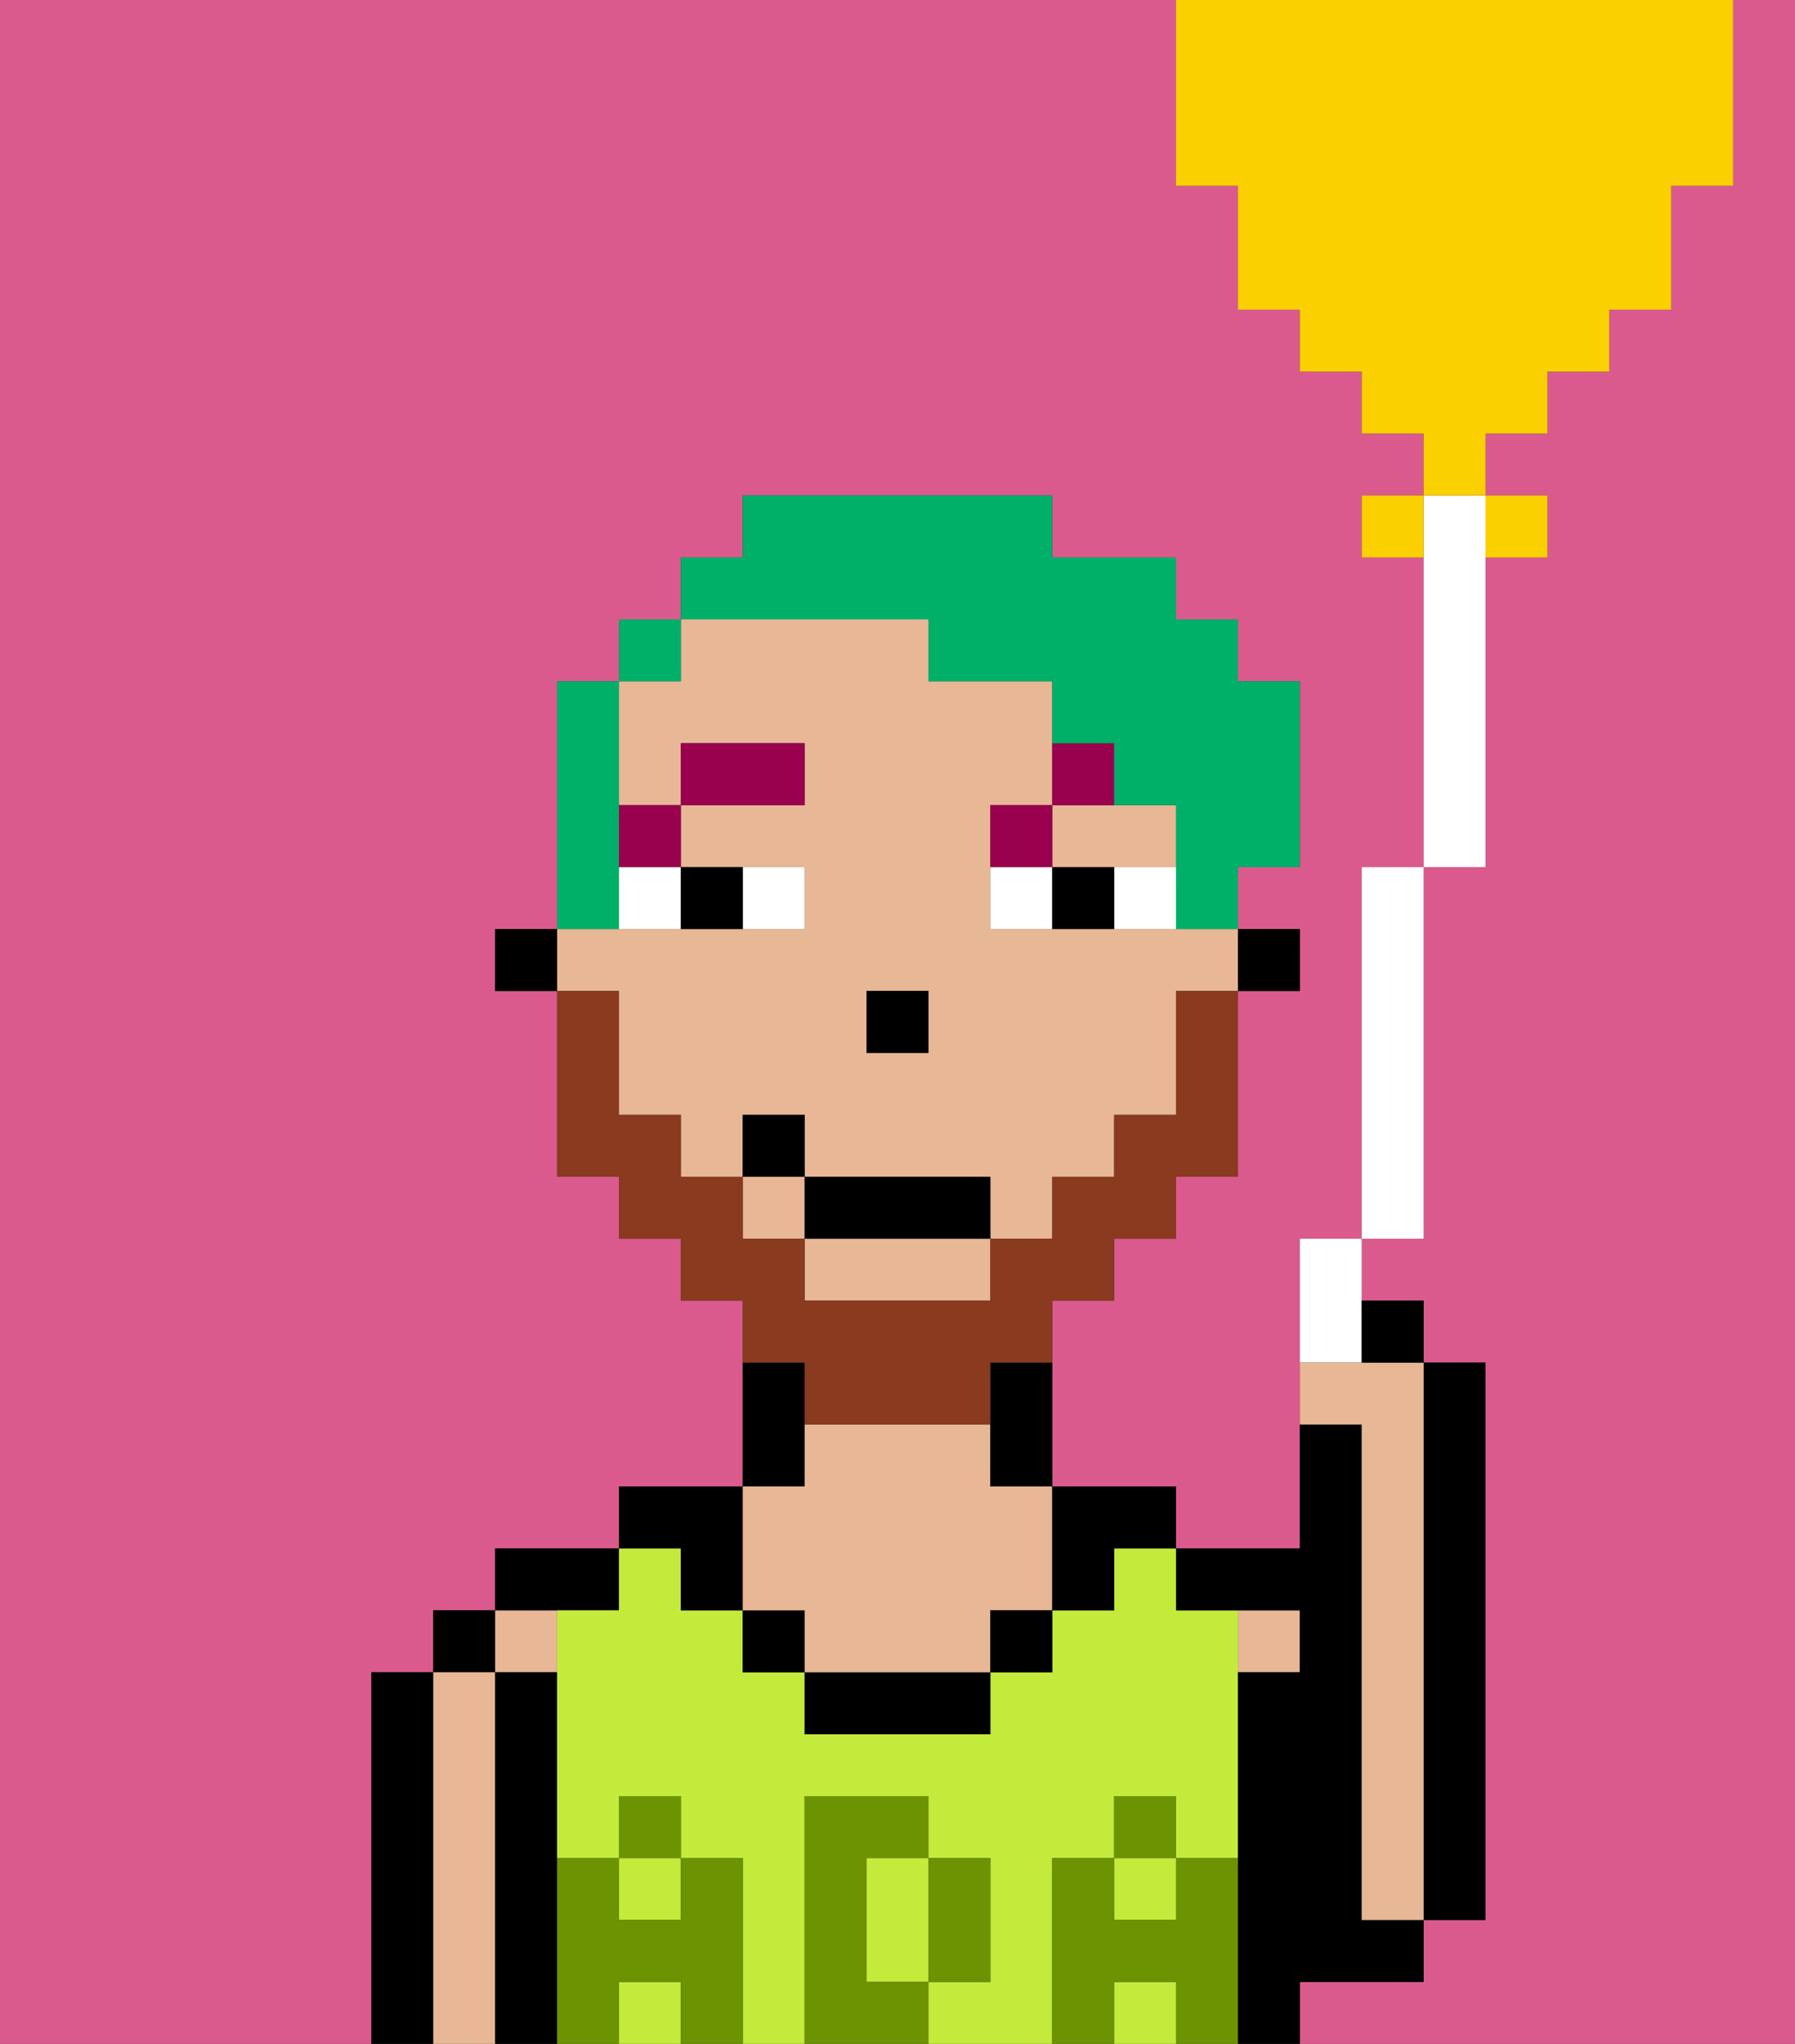 <svg xmlns="http://www.w3.org/2000/svg" viewBox="0 0 29 33"><rect x="0" y="0" width="29" height="33" fill="#333333" stroke="none"/><defs><style>polygon,rect,path{shape-rendering:crispedges;}.ba25-1{fill:#db5a8e;}.ba25-2{fill:#000000;}.ba25-3{fill:#e8b795;}.ba25-4{fill:#c4ea3b;}.ba25-5{fill:#6c9302;}.ba25-6{fill:#ffffff;}.ba25-7{fill:#99004d;}.ba25-8{fill:#893a1f;}.ba25-9{fill:#00af68;}.ba25-10{fill:#fad000;}</style></defs><path class="ba25-1" d="M6,27H7V26H8V25h2V24h2V21H11V20H10V19H9V16H8V15H9V11h1V10h1V9h1V8h5V9h2v1h1v1h1v3H20v1h1v1H20v3H19v1H18v1H17v3h2v1h2V20h1V14h1V9H22V8h1V7H22V6H21V5H20V3H19V0H0V33H6V27Z"/><path class="ba25-1" d="M28,3H27V5H26V6H25V7H24V8h1V9H24v5H23v6H22v1h1v1h1v9H23v1H21v1h8V0H28Z"/><path class="ba25-2" d="M7,27H6v6H7V27Z"/><rect class="ba25-2" x="7" y="26" width="1" height="1"/><path class="ba25-3" d="M8,27H7v6H8V27Z"/><rect class="ba25-3" x="8" y="26" width="1" height="1"/><path class="ba25-2" d="M9,30V27H8v6H9V30Z"/><path class="ba25-2" d="M8,26h2V25H8Z"/><path class="ba25-4" d="M17,30h1V29h1v1h1V26H19V25H18v1H17v1H16v1H13V27H12V26H11V25H10v1H9v4h1V29h1v1h1v3h1V29h2v1h1v2H15v1h2V30Z"/><rect class="ba25-4" x="18" y="30" width="1" height="1"/><path class="ba25-4" d="M14,31v1h1V30H14Z"/><rect class="ba25-4" x="18" y="32" width="1" height="1"/><rect class="ba25-4" x="10" y="32" width="1" height="1"/><rect class="ba25-4" x="10" y="30" width="1" height="1"/><path class="ba25-2" d="M10,24v1h1v1h1V24Z"/><path class="ba25-2" d="M13,23V22H12v2h1Z"/><rect class="ba25-2" x="12" y="26" width="1" height="1"/><path class="ba25-2" d="M13,27v1h3V27H13Z"/><path class="ba25-3" d="M16,24V23H13v1H12v2h1v1h3V26h1V24Z"/><rect class="ba25-2" x="16" y="26" width="1" height="1"/><path class="ba25-2" d="M18,24H17v2h1V25h1V24Z"/><path class="ba25-3" d="M21,27V26H20v1Z"/><path class="ba25-2" d="M22,32h1V31H22V23H21v2H19v1h2v1H20v6h1V32Z"/><path class="ba25-2" d="M23,31h1V22H23v9Z"/><path class="ba25-5" d="M20,30H19v1H18V30H17v3h1V32h1v1h1V30Z"/><rect class="ba25-5" x="18" y="29" width="1" height="1"/><path class="ba25-5" d="M16,32V30H15v2Z"/><path class="ba25-5" d="M14,32V30h1V29H13v4h2V32Z"/><path class="ba25-5" d="M12,30H11v1H10V30H9v3h1V32h1v1h1V30Z"/><rect class="ba25-5" x="10" y="29" width="1" height="1"/><rect class="ba25-2" x="20" y="15" width="1" height="1"/><rect class="ba25-3" x="12" y="19" width="1" height="1"/><path class="ba25-3" d="M13,21h3V20H13Z"/><path class="ba25-3" d="M10,17v1h1v1h1V18h1v1h3v1h1V19h1V18h1V16h1V15H16V13h1V11H15V10H11v1H10v2h1V12h2v1H11v1h2v1H9v1h1Zm4-1h1v1H14Z"/><path class="ba25-3" d="M18,14h1V13H17v1Z"/><path class="ba25-2" d="M16,23v1h1V22H16Z"/><rect class="ba25-2" x="8" y="15" width="1" height="1"/><rect class="ba25-2" x="14" y="16" width="1" height="1"/><path class="ba25-6" d="M13,15V14H12v1Z"/><path class="ba25-6" d="M10,15h1V14H10Z"/><path class="ba25-6" d="M18,14v1h1V14Z"/><path class="ba25-6" d="M16,14v1h1V14Z"/><path class="ba25-2" d="M12,15V14H11v1Z"/><path class="ba25-2" d="M17,14v1h1V14Z"/><rect class="ba25-7" x="10" y="13" width="1" height="1"/><rect class="ba25-7" x="11" y="12" width="2" height="1"/><path class="ba25-7" d="M17,13H16v1h1Z"/><path class="ba25-7" d="M18,12H17v1h1Z"/><path class="ba25-8" d="M13,23h3V22h1V21h1V20h1V19h1V16H19v2H18v1H17v1H16v1H13V20H12V19H11V18H10V16H9v3h1v1h1v1h1v1h1Z"/><rect class="ba25-2" x="13" y="19" width="3" height="1"/><rect class="ba25-2" x="12" y="18" width="1" height="1"/><path class="ba25-9" d="M10,14V11H9v4h1Z"/><rect class="ba25-9" x="10" y="10" width="1" height="1"/><path class="ba25-9" d="M15,10v1h2v1h1v1h1v2h1V14h1V11H20V10H19V9H17V8H12V9H11v1h4Z"/><path class="ba25-6" d="M23,9v5h1V8H23Z"/><rect class="ba25-6" x="22" y="14" width="1" height="6"/><path class="ba25-6" d="M21,22h1V20H21Z"/><rect class="ba25-10" x="22" y="8" width="1" height="1"/><path class="ba25-10" d="M25,9V8H24V9Z"/><path class="ba25-10" d="M20,3V5h1V6h1V7h1V8h1V7h1V6h1V5h1V3h1V0H19V3Z"/><path class="ba25-3" d="M21,22v1h1v8h1V22H21Z"/><path class="ba25-2" d="M23,22V21H22v1Z"/></svg>